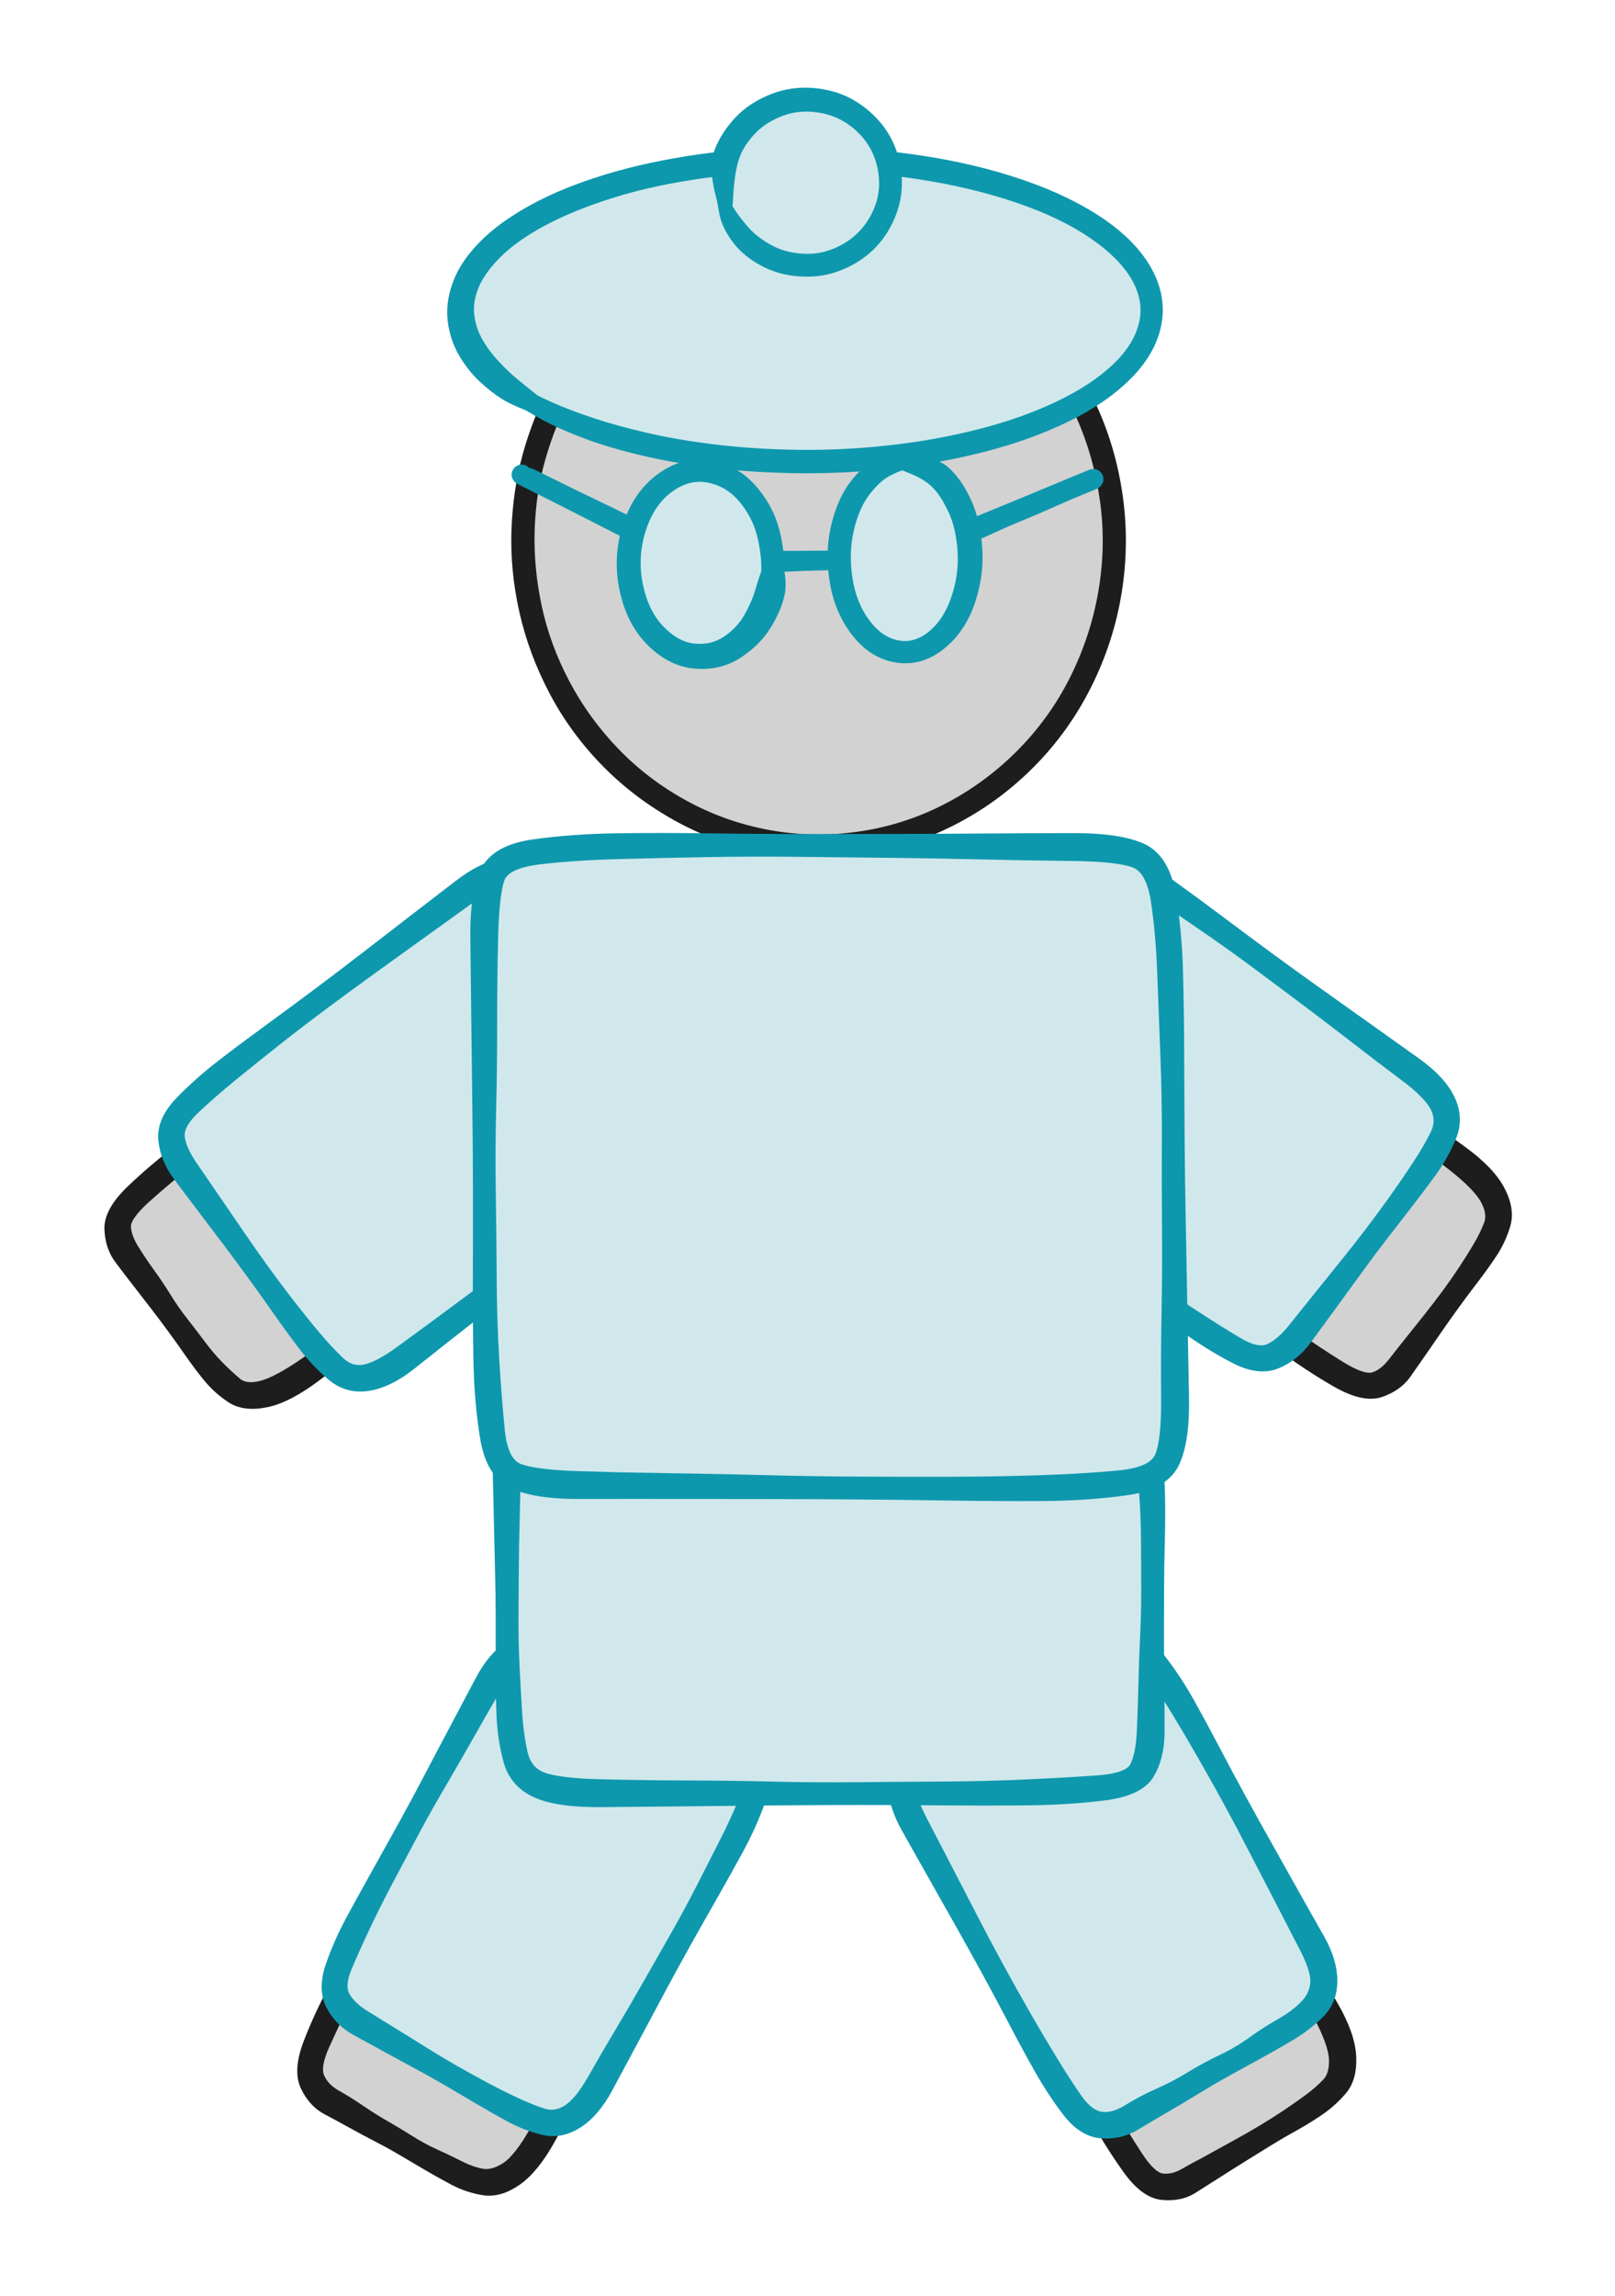 <svg xmlns="http://www.w3.org/2000/svg" viewBox="0 0 296.16 420.81" width="296.16" height="420.81" style="background-color: transparent;">
    <defs>
        <style>@import url('https://fonts.googleapis.com/css2?family=Caveat+Brush&amp;family=Source+Code+Pro&amp;family=Source+Sans+Pro&amp;family=Crimson+Pro&amp;display=block');</style>
    </defs>
    <g>
        <g id="0c5413ef-6bc0-45e6-0e8d-0e3b0b2e638f_svg" class="tl-centered-g" transform="translate(94.21, 43.20) rotate(0.00, 56.00, 56.00)">
            <path d="M6.57,31.67 Q9.88,25.52 11.39,23.31 T15.13,18.52 20.40,13.23 27.45,7.99 36.40,3.48 47.16,0.52 59.38,-0.05 72.38,2.51 85.15,8.73 96.48,18.76 105.03,32.22 109.60,48.21 109.34,65.33 103.93,81.86 93.72,96.00 79.70,106.18 63.37,111.33 46.48,111.00 30.80,105.47 17.78,95.64 8.40,82.80 3.08,68.43 1.71,53.94 3.74,40.46 8.35,28.80 14.64,19.35 21.71,12.17 28.82,7.08 35.37,3.73 40.95,1.69 45.29,0.58 " stroke="none" fill="#d2d2d2" pointer-events="none"/>
            <path d="M6.56,31.67 Q9.11,25.11 10.53,22.77 T14.16,17.76 19.48,12.31 26.68,6.96 35.84,2.38 46.84,-0.64 59.32,-1.24 72.61,1.36 85.67,7.69 97.25,17.90 106.00,31.61 110.70,47.91 110.48,65.36 105.01,82.23 94.63,96.68 80.35,107.11 63.69,112.41 46.44,112.13 30.41,106.53 17.08,96.53 7.48,83.46 2.02,68.81 0.58,54.03 2.62,40.28 7.30,28.37 13.70,18.71 20.95,11.41 28.28,6.32 35.05,3.10 40.80,1.29 45.24,0.43 47.12,0.19 47.12,0.20 45.33,0.72 41.10,2.10 35.70,4.35 29.37,7.84 22.48,12.93 15.57,19.98 9.41,29.23 4.86,40.64 2.84,53.84 4.15,68.05 9.32,82.14 18.47,94.74 31.19,104.41 46.52,109.87 63.05,110.24 79.05,105.26 92.81,95.32 102.86,81.49 108.20,65.30 108.50,48.51 104.06,32.83 95.71,19.62 84.64,9.78 72.15,3.66 59.43,1.14 47.48,1.69 36.96,4.59 28.22,9.01 21.33,14.14 16.11,19.28 12.26,23.84 8.61,28.80 Z" fill="#1d1d1d" stroke="#1d1d1d" stroke-width="2" pointer-events="none" stroke-linecap="round" stroke-linejoin="round"/>
        </g>
        <g id="6934a839-f4cf-4e89-010c-b1cf49ff28f3_svg" class="tl-centered-g" transform="translate(184.08, 303.20) rotate(-208.98, 24.00, 48.00)">
            <path d="M32.46,0.96 Q36.44,0.85 38.94,0.78 T43.56,2.19 46.19,8.65 46.78,19.54 46.85,31.55 46.78,43.85 46.68,56.23 46.57,68.62 46.47,81.02 44.91,90.29 41.06,94.12 36.15,95.05 30.98,95.24 25.74,95.24 20.48,95.20 15.21,95.14 9.95,95.08 5.15,93.55 2.45,87.13 1.79,76.41 1.64,64.60 1.63,52.50 1.65,40.33 1.68,28.15 1.71,15.96 3.22,6.82 7.09,2.94 12.06,1.85 17.30,1.46 22.62,1.25 27.96,1.09 34.22,0.91 " fill="#d2d2d2" pointer-events="none"/>
            <path d="M32.42,-0.32 Q36.40,-0.61 38.99,-0.74 T44.23,0.92 47.51,8.11 48.15,19.46 48.03,31.55 47.87,43.86 47.87,56.24 47.95,68.63 48.01,81.07 46.32,90.82 41.87,95.31 36.42,96.39 31.03,96.43 25.74,96.34 20.47,96.38 15.20,96.51 9.85,96.61 4.47,94.83 1.13,87.69 0.42,76.50 0.46,64.61 0.54,52.50 0.47,40.33 0.31,28.14 0.16,15.92 1.80,6.30 6.25,1.77 11.75,0.52 17.21,0.28 22.58,0.16 27.92,-0.10 34.18,-0.46 38.00,-0.62 38.44,-0.48 38.82,-0.21 39.10,0.17 39.23,0.62 39.22,1.09 39.06,1.52 38.77,1.89 38.37,2.14 37.92,2.25 37.45,2.22 37.02,2.03 36.68,1.72 36.45,1.31 36.36,0.85 36.42,0.39 36.63,-0.03 36.96,-0.36 37.38,-0.57 37.84,-0.63 38.30,-0.54 38.71,-0.31 39.02,0.04 39.20,0.47 39.24,0.93 39.13,1.39 38.88,1.78 38.51,2.07 38.07,2.23 37.84,2.28 34.25,2.28 27.99,2.27 22.66,2.34 17.39,2.64 12.36,3.17 7.93,4.12 4.65,7.34 3.26,16.00 3.05,28.15 2.84,40.33 2.72,52.50 2.83,64.58 3.15,76.32 3.77,86.58 5.83,92.28 10.04,93.55 15.23,93.77 20.49,94.01 25.74,94.15 30.93,94.06 35.89,93.71 40.24,92.93 43.50,89.75 44.92,80.97 45.20,68.61 45.50,56.22 45.69,43.85 45.66,31.56 45.41,19.62 44.87,9.20 42.90,3.45 38.88,2.31 34.49,2.28 32.34,2.22 32.04,2.16 31.77,2.02 31.53,1.83 31.35,1.58 31.23,1.30 31.19,0.99 31.22,0.69 31.32,0.40 31.49,0.14 31.71,-0.06 31.98,-0.21 32.27,-0.30 Z" fill="#1d1d1d" stroke="#1d1d1d" stroke-width="2" pointer-events="none"/>
        </g>
        <g id="fb9d1201-c68c-42b9-2a8c-2b955d786dd2_svg" class="tl-centered-g" transform="translate(72.08, 303.20) rotate(208.98, 24.00, 48.00)">
            <path d="M15.94,94.74 Q11.84,94.70 9.26,94.67 T4.54,93.14 1.89,86.68 1.29,75.85 1.22,63.91 1.29,51.69 1.38,39.40 1.49,27.09 1.60,14.77 3.16,5.55 7.02,1.75 11.96,0.87 17.17,0.72 22.45,0.77 27.75,0.86 33.06,0.97 38.36,1.08 43.18,2.64 45.93,9.10 46.70,19.88 46.97,31.77 47.11,43.94 47.21,56.19 47.30,68.45 47.40,80.71 45.96,89.90 42.06,93.71 36.96,94.64 31.56,94.83 26.07,94.83 20.57,94.79 14.13,94.72 " fill="#d2d2d2" pointer-events="none"/>
            <path d="M15.92,96.02 Q11.82,96.16 9.16,96.20 T3.86,94.41 0.57,87.22 -0.08,75.94 0.04,63.92 0.19,51.69 0.20,39.39 0.12,27.08 0.05,14.72 1.75,5.02 6.22,0.56 11.71,-0.47 17.13,-0.46 22.46,-0.32 27.77,-0.32 33.08,-0.40 38.47,-0.45 43.86,1.36 47.25,8.53 48.07,19.78 48.15,31.74 48.20,43.93 48.39,56.18 48.67,68.44 48.94,80.74 47.36,90.43 42.85,94.91 37.21,95.98 31.60,96.01 26.08,95.93 20.56,95.97 14.11,96.09 10.18,96.11 9.74,95.95 9.37,95.67 9.11,95.28 8.99,94.82 9.02,94.36 9.20,93.92 9.51,93.57 9.91,93.34 10.37,93.24 10.83,93.30 11.26,93.50 11.59,93.82 11.81,94.24 11.88,94.70 11.80,95.16 11.57,95.57 11.23,95.89 10.80,96.08 10.34,96.13 9.88,96.02 9.48,95.77 9.19,95.41 9.02,94.98 9.00,94.51 9.13,94.06 9.39,93.68 9.77,93.40 10.21,93.25 10.45,93.22 14.14,93.35 20.58,93.60 26.07,93.74 31.51,93.64 36.70,93.30 41.26,92.52 44.56,89.37 45.85,80.69 45.93,68.46 46.02,56.20 46.01,43.95 45.78,31.80 45.34,19.99 44.62,9.66 42.50,3.92 38.25,2.61 33.03,2.34 27.73,2.05 22.44,1.86 17.21,1.91 12.21,2.21 7.82,2.95 4.56,6.09 3.15,14.82 2.86,27.10 2.57,39.41 2.38,51.70 2.41,63.91 2.66,75.77 3.21,86.13 5.22,91.88 9.36,93.14 13.90,93.35 16.11,93.49 16.40,93.56 16.67,93.71 16.90,93.91 17.07,94.17 17.17,94.45 17.21,94.76 17.17,95.06 17.06,95.35 16.88,95.60 16.65,95.80 16.38,95.94 16.08,96.01 Z" fill="#1d1d1d" stroke="#1d1d1d" stroke-width="2" pointer-events="none"/></g><g id="90d5f4df-1dc3-4749-2cac-c0d3fb996ca7_svg" class="tl-centered-g" transform="translate(48.08, 159.20) rotate(233.53, 24.00, 52.00)">
            <path d="M46.71,72.17 Q46.73,82.08 46.75,88.29 T45.28,97.59 41.40,101.49 36.39,102.58 31.09,102.94 25.72,103.13 20.33,103.26 14.93,103.39 9.53,103.51 4.66,102.10 1.92,95.22 1.22,83.42 1.05,70.36 1.00,56.98 0.99,43.52 0.99,30.04 0.99,16.56 2.48,6.60 6.35,2.60 11.33,1.63 16.60,1.44 21.94,1.44 27.30,1.49 32.66,1.55 38.02,1.62 42.88,3.16 45.62,9.99 46.34,21.64 46.55,34.52 46.63,47.71 46.68,60.98 46.72,76.55 " fill="#d2d2d2" pointer-events="none"/>
            <path d="M47.99,72.17 Q48.20,82.07 48.30,88.33 T46.70,98.10 42.24,102.67 36.69,103.91 31.18,104.13 25.76,104.22 20.36,104.45 14.96,104.76 9.48,105.04 3.99,103.36 0.60,95.77 -0.14,83.51 -0.14,70.38 -0.09,56.99 -0.19,43.52 -0.38,30.04 -0.56,16.52 1.07,6.09 5.53,1.42 11.06,0.30 16.55,0.25 21.94,0.34 27.31,0.30 32.67,0.18 38.12,0.09 43.56,1.88 46.94,9.44 47.71,21.55 47.74,34.50 47.72,47.70 47.86,60.98 48.09,76.54 48.17,85.70 48.02,86.14 47.74,86.52 47.35,86.78 46.90,86.90 46.43,86.88 46.00,86.71 45.64,86.41 45.40,86.01 45.30,85.55 45.35,85.09 45.54,84.66 45.86,84.32 46.28,84.10 46.74,84.02 47.20,84.10 47.61,84.32 47.93,84.65 48.13,85.08 48.18,85.54 48.08,86.00 47.84,86.40 47.49,86.71 47.05,86.88 46.59,86.91 46.14,86.78 45.75,86.52 45.47,86.15 45.32,85.71 45.28,85.47 45.35,76.55 45.49,60.98 45.54,47.72 45.37,34.54 44.98,21.73 44.30,10.54 42.20,4.43 37.92,3.16 32.64,2.93 27.28,2.68 21.94,2.53 16.64,2.62 11.60,2.96 7.17,3.78 3.89,7.12 2.54,16.59 2.36,30.04 2.18,43.52 2.10,56.98 2.23,70.34 2.59,83.33 3.24,94.68 5.32,100.83 9.59,101.98 14.90,102.02 20.30,102.08 25.68,102.03 31.01,101.76 36.09,101.25 40.56,100.32 43.86,97.07 45.20,88.26 45.35,77.13 45.45,72.02 45.52,71.72 45.66,71.45 45.86,71.22 46.11,71.05 46.40,70.94 46.70,70.90 47.01,70.94 47.29,71.05 47.55,71.22 47.75,71.45 47.89,71.72 47.97,72.01 Z" fill="#1d1d1d" stroke="#1d1d1d" stroke-width="2" pointer-events="none"/>
        </g>
        <g id="235c6614-20cd-4404-07e7-f5aac2712489_svg" class="tl-centered-g" transform="translate(200.08, 156.20) rotate(-233.53, 24.00, 52.00)">
            <path d="M1.52,31.23 Q1.59,21.25 1.64,14.98 T3.19,5.63 7.08,1.76 12.08,0.78 17.37,0.54 22.72,0.50 28.10,0.49 33.48,0.51 38.86,0.52 43.72,2.02 46.41,8.88 47.02,20.61 47.10,33.57 47.04,46.85 46.94,60.22 46.84,73.60 46.74,86.99 45.18,96.88 41.29,100.89 36.29,101.91 31.01,102.17 25.66,102.24 20.28,102.25 14.91,102.26 9.53,102.25 4.67,100.76 1.97,93.90 1.36,82.16 1.29,69.19 1.34,55.89 1.43,42.51 1.55,26.82 " fill="#d2d2d2" pointer-events="none"/>
            <path d="M0.24,31.22 Q0.13,21.23 0.09,14.93 T1.78,5.09 6.27,0.57 11.81,-0.55 17.31,-0.64 22.71,-0.60 28.10,-0.69 33.48,-0.86 38.94,-1.01 44.40,0.76 47.74,8.35 48.39,20.53 48.28,33.56 48.13,46.86 48.13,60.23 48.21,73.61 48.29,87.03 46.60,97.40 42.12,102.07 36.57,103.25 31.07,103.36 25.67,103.33 20.29,103.44 14.91,103.63 9.45,103.79 3.99,102.03 0.65,94.44 -0.00,82.24 0.10,69.19 0.25,55.88 0.25,42.50 0.18,26.81 0.20,17.58 0.35,17.14 0.63,16.77 1.02,16.51 1.48,16.39 1.94,16.42 2.37,16.60 2.73,16.90 2.97,17.30 3.06,17.76 3.01,18.23 2.81,18.65 2.49,18.98 2.07,19.20 1.61,19.27 1.15,19.19 0.74,18.97 0.42,18.63 0.23,18.20 0.18,17.74 0.28,17.28 0.53,16.88 0.89,16.58 1.32,16.41 1.79,16.39 2.24,16.52 2.62,16.79 2.90,17.16 3.05,17.61 3.08,17.84 2.92,26.83 2.62,42.52 2.44,55.89 2.47,69.18 2.73,82.09 3.30,93.37 5.34,99.50 9.61,100.72 14.91,100.88 20.28,101.07 25.64,101.14 30.95,100.99 36.01,100.58 40.46,99.72 43.76,96.36 45.19,86.94 45.47,73.59 45.76,60.21 45.94,46.85 45.91,33.58 45.65,20.69 45.09,9.42 43.05,3.29 38.77,2.05 33.47,1.88 28.10,1.68 22.73,1.59 17.42,1.73 12.35,2.12 7.90,2.94 4.60,6.16 3.19,15.03 2.93,26.25 2.78,31.39 2.70,31.69 2.56,31.96 2.35,32.19 2.10,32.36 1.81,32.47 1.51,32.50 1.20,32.46 0.92,32.35 0.67,32.18 0.47,31.94 0.33,31.67 0.26,31.38 Z" fill="#1d1d1d" stroke="#1d1d1d" stroke-width="2" pointer-events="none"/>
        </g>
        <g id="fb28dcf5-33f0-4052-1cc5-1bbda971a24e_svg" class="tl-centered-g" transform="translate(94.76, 159.20) rotate(179.33, 55.45, 83.17)">
            <path d="M0.97,74.16 Q1.03,61.16 1.07,53.01 T1.15,36.27 1.24,19.01 2.78,6.61 9.98,1.97 22.44,0.81 36.24,0.53 50.38,0.48 64.62,0.49 78.87,0.51 93.13,0.54 103.57,2.05 107.77,10.39 108.93,25.44 109.31,42.20 109.50,59.41 109.63,76.72 109.76,94.06 109.88,111.41 110.00,128.76 110.12,146.11 108.70,158.49 101.44,163.17 88.77,164.44 74.71,164.83 60.31,165.01 45.82,165.12 31.30,165.22 16.78,165.32 6.17,163.89 2.01,155.54 1.01,140.41 0.82,123.55 0.84,106.26 0.90,88.85 0.98,71.41 1.08,50.98 " fill="#d2d2d2" pointer-events="none"/>
            <path d="M-0.10,74.16 Q-0.18,61.16 -0.22,53.00 T-0.28,36.27 -0.34,18.98 1.50,6.04 9.40,0.70 22.30,-0.55 36.21,-0.65 50.38,-0.61 64.62,-0.69 78.87,-0.86 93.16,-1.01 104.17,0.78 109.08,9.84 110.35,25.32 110.60,42.17 110.64,59.39 110.71,76.71 110.90,94.05 111.17,111.40 111.43,128.75 111.69,146.12 109.99,159.06 102.03,164.44 88.92,165.80 74.75,166.02 60.32,166.10 45.83,166.31 31.31,166.59 16.76,166.87 5.58,165.14 0.69,156.06 -0.41,140.51 -0.47,123.57 -0.31,106.26 -0.17,88.84 -0.16,71.40 -0.21,50.97 -0.19,39.04 -0.05,38.63 0.22,38.29 0.58,38.05 1.00,37.93 1.43,37.96 1.84,38.12 2.17,38.40 2.39,38.78 2.48,39.20 2.43,39.63 2.25,40.03 1.95,40.34 1.56,40.54 1.13,40.61 0.70,40.54 0.32,40.33 0.02,40.02 -0.16,39.62 -0.20,39.19 -0.11,38.76 0.12,38.39 0.45,38.11 0.86,37.95 1.29,37.93 1.71,38.05 2.07,38.30 2.33,38.64 2.47,39.06 2.50,39.27 2.37,50.98 2.13,71.41 1.98,88.85 1.98,106.26 2.11,123.54 2.44,140.31 3.33,155.02 6.77,162.64 16.80,163.77 31.29,163.85 45.81,163.94 60.30,163.91 74.68,163.65 88.62,163.08 100.85,161.90 107.42,157.92 108.54,146.10 108.56,128.77 108.59,111.42 108.61,94.07 108.56,76.73 108.35,59.42 108.02,42.23 107.50,25.56 106.45,10.93 102.97,3.31 93.10,2.09 78.87,1.89 64.62,1.68 50.39,1.58 36.26,1.72 22.58,2.17 10.56,3.25 4.06,7.19 2.81,19.04 2.59,36.28 2.36,53.01 2.14,67.67 2.02,74.30 1.96,74.55 1.84,74.77 1.67,74.96 1.46,75.11 1.22,75.20 0.96,75.23 0.71,75.20 0.47,75.10 0.26,74.96 0.09,74.76 -0.03,74.54 -0.09,74.29 Z" fill="#1d1d1d" stroke="#1d1d1d" stroke-width="2" pointer-events="none"/>
        </g>
    </g>
    <g>
        <g id="ab4dbb9f-4087-4408-3457-07421893d44c_svg" class="tl-centered-g" transform="translate(72.08, 305.60) rotate(208.98, 28.00, 40.00)">
            <path d="M18.50,78.96 Q13.64,78.90 10.58,78.86 T5.26,77.33 2.43,71.71 1.74,62.82 1.60,53.09 1.59,43.15 1.62,33.15 1.66,23.14 1.70,13.13 3.22,5.36 7.51,1.93 13.42,1.16 19.75,1.07 26.18,1.14 32.64,1.27 39.11,1.40 45.58,1.53 51.13,3.11 54.04,8.71 54.79,17.55 55.00,27.23 55.06,37.11 55.09,47.05 55.11,57.01 55.13,66.96 53.65,74.70 49.35,78.14 43.39,78.95 37.01,79.10 30.51,79.08 23.99,79.02 16.35,78.93 " fill="#d0e8ec" pointer-events="none"/>
            <path d="M18.48,80.24 Q13.62,80.36 10.49,80.40 T4.60,78.62 1.13,72.30 0.38,62.94 0.41,53.11 0.50,43.15 0.44,33.15 0.29,23.14 0.16,13.08 1.86,4.78 6.80,0.69 13.23,-0.19 19.73,-0.12 26.19,0.05 32.66,0.08 39.14,0.03 45.68,-0.00 51.78,1.81 55.34,8.11 56.16,17.43 56.18,27.20 56.16,37.11 56.28,47.05 56.48,57.00 56.67,67.01 55.01,75.28 50.07,79.38 43.59,80.30 37.04,80.29 30.51,80.17 23.98,80.20 16.34,80.30 11.72,80.30 11.28,80.15 10.91,79.86 10.65,79.47 10.53,79.02 10.56,78.55 10.74,78.12 11.05,77.77 11.45,77.53 11.91,77.43 12.37,77.49 12.80,77.69 13.13,78.02 13.35,78.43 13.42,78.90 13.33,79.36 13.11,79.77 12.77,80.08 12.34,80.27 11.88,80.32 11.42,80.21 11.02,79.97 10.72,79.61 10.56,79.17 10.54,78.70 10.67,78.26 10.93,77.87 11.31,77.59 11.75,77.45 11.99,77.41 16.37,77.56 24.01,77.83 30.52,77.99 36.98,77.92 43.19,77.60 48.63,76.89 52.29,74.13 53.58,66.92 53.74,57.01 53.91,47.06 53.97,37.12 53.81,27.26 53.43,17.68 52.74,9.31 50.47,4.41 45.48,3.07 39.08,2.77 32.62,2.45 26.17,2.24 19.77,2.25 13.61,2.51 8.22,3.18 4.58,5.94 3.25,13.18 3.03,23.15 2.81,33.16 2.69,43.15 2.78,53.07 3.11,62.70 3.74,71.12 5.92,76.03 10.67,77.33 16.08,77.56 18.67,77.70 18.96,77.78 19.23,77.92 19.46,78.13 19.63,78.38 19.74,78.67 19.77,78.97 19.73,79.28 19.62,79.56 19.44,79.81 19.21,80.01 18.94,80.15 18.64,80.22 Z" fill="#0e98ad" stroke="#0e98ad" stroke-width="2" pointer-events="none"/>
        </g>
        <g id="c27ac8db-8b03-49ea-17bb-16103d9bad8b_svg" class="tl-centered-g" transform="translate(48.08, 161.60) rotate(233.53, 32.00, 44.00)">
            <path d="M0.79,27.15 Q0.67,18.88 0.59,13.69 T1.99,5.69 6.72,2.20 13.69,1.38 21.24,1.25 28.93,1.29 36.66,1.37 44.41,1.47 52.15,1.57 58.50,3.12 61.62,9.08 62.44,18.76 62.68,29.39 62.77,40.26 62.82,51.19 62.86,62.13 62.90,73.08 61.43,81.44 56.73,85.08 49.86,86.05 42.43,86.33 34.86,86.44 27.26,86.50 19.65,86.55 12.03,86.60 5.77,85.14 2.62,79.14 1.69,69.34 1.33,58.58 1.12,47.56 0.94,36.49 0.74,23.50 " fill="#d0e8ec" pointer-events="none"/>
            <path d="M-0.48,27.17 Q-0.79,18.90 -0.95,13.67 T0.65,5.12 6.04,0.94 13.52,0.02 21.22,0.06 28.94,0.19 36.68,0.19 44.42,0.10 52.23,0.03 59.14,1.82 62.91,8.49 63.81,18.64 63.87,29.36 63.86,40.25 64.00,51.18 64.23,62.13 64.44,73.12 62.79,82.01 57.44,86.32 50.06,87.40 42.48,87.51 34.88,87.53 27.27,87.68 19.66,87.92 11.98,88.14 5.14,86.44 1.33,79.75 0.33,69.48 0.15,58.62 0.02,47.59 -0.25,36.51 -0.63,23.52 -0.80,15.84 -0.66,15.39 -0.38,15.01 0.00,14.75 0.45,14.61 0.92,14.63 1.36,14.80 1.72,15.10 1.96,15.49 2.07,15.95 2.03,16.41 1.84,16.84 1.52,17.19 1.11,17.41 0.65,17.49 0.19,17.42 -0.23,17.21 -0.56,16.88 -0.76,16.46 -0.82,15.99 -0.72,15.53 -0.49,15.13 -0.13,14.82 0.30,14.64 0.76,14.61 1.22,14.73 1.61,14.99 1.90,15.35 2.05,15.79 2.09,16.03 2.11,23.48 2.12,36.47 2.21,47.54 2.52,58.54 3.05,69.21 3.91,78.53 6.39,83.83 12.09,85.06 19.64,85.18 27.25,85.31 34.85,85.34 42.38,85.14 49.66,84.70 56.02,83.84 60.07,80.88 61.35,73.05 61.49,62.14 61.63,51.19 61.68,40.27 61.50,29.42 61.08,18.89 60.33,9.68 57.86,4.42 52.07,3.11 44.39,2.84 36.65,2.56 28.93,2.38 21.26,2.43 13.86,2.74 7.39,3.45 3.33,6.26 2.14,13.72 2.10,22.99 2.06,27.28 1.99,27.58 1.85,27.85 1.65,28.08 1.40,28.26 1.12,28.37 0.81,28.42 0.51,28.38 0.22,28.28 -0.03,28.11 -0.24,27.88 -0.39,27.61 -0.46,27.32 Z" fill="#0e98ad" stroke="#0e98ad" stroke-width="2" pointer-events="none"/>
        </g>
        <g id="605df8e3-667f-4ed1-1771-48c4a4646333_svg" class="tl-centered-g" transform="translate(176.08, 305.60) rotate(151.99, 28.00, 40.00)">
            <path d="M0.77,25.44 Q0.73,18.10 0.70,13.49 T2.15,6.22 6.45,2.83 12.42,1.86 18.81,1.52 25.31,1.33 31.84,1.18 38.38,1.04 44.91,0.91 50.51,2.31 53.45,7.93 54.25,16.89 54.51,26.71 54.63,36.74 54.71,46.83 54.79,56.93 54.86,67.04 53.42,74.88 49.12,78.32 43.14,79.11 36.74,79.22 30.23,79.16 23.69,79.05 17.14,78.93 10.59,78.81 4.99,77.25 2.05,71.69 1.26,62.93 1.01,53.35 0.90,43.57 0.83,33.74 0.75,22.20 " fill="#d0e8ec" pointer-events="none"/>
            <path d="M-0.50,25.45 Q-0.74,18.11 -0.84,13.45 T0.78,5.65 5.71,1.59 12.19,0.52 18.74,0.33 25.28,0.24 31.81,-0.01 38.35,-0.33 44.96,-0.63 51.14,1.01 54.74,7.32 55.62,16.76 55.70,26.67 55.72,36.73 55.90,46.82 56.16,56.92 56.41,67.08 54.77,75.45 49.83,79.56 43.33,80.46 36.76,80.40 30.22,80.25 23.67,80.24 17.12,80.31 10.50,80.35 4.34,78.56 0.76,72.30 -0.10,63.06 -0.17,53.39 -0.19,43.58 -0.36,33.74 -0.62,22.21 -0.71,15.36 -0.57,14.92 -0.29,14.54 0.10,14.28 0.55,14.15 1.02,14.17 1.45,14.34 1.81,14.64 2.05,15.04 2.16,15.50 2.11,15.96 1.91,16.39 1.59,16.73 1.18,16.95 0.72,17.03 0.26,16.96 -0.15,16.74 -0.48,16.40 -0.68,15.98 -0.73,15.52 -0.63,15.06 -0.39,14.66 -0.04,14.35 0.39,14.18 0.86,14.15 1.31,14.27 1.70,14.53 1.99,14.90 2.14,15.34 2.18,15.58 2.13,22.19 2.01,33.73 1.99,43.56 2.20,53.32 2.62,62.80 3.35,71.08 5.65,75.94 10.69,77.28 17.17,77.56 23.71,77.87 30.24,78.06 36.72,78.03 42.95,77.75 48.41,77.08 52.06,74.30 53.32,67.01 53.42,56.94 53.53,46.84 53.54,36.75 53.33,26.74 52.89,17.02 52.15,8.53 49.88,3.61 44.87,2.44 38.40,2.41 31.87,2.37 25.34,2.42 18.88,2.70 12.65,3.21 7.19,4.06 3.53,6.79 2.24,13.54 2.12,21.76 2.03,25.59 1.96,25.88 1.82,26.16 1.62,26.39 1.37,26.56 1.09,26.67 0.78,26.71 0.48,26.68 0.19,26.57 -0.06,26.40 -0.27,26.17 -0.41,25.90 -0.49,25.60 Z" fill="#0e98ad" stroke="#0e98ad" stroke-width="2" pointer-events="none"/>
        </g>
        <g id="eb132241-09c0-4cbf-1142-c4690380bfb8_svg" class="tl-centered-g" transform="translate(184.08, 158.60) rotate(-233.53, 32.00, 44.00)">
            <path d="M20.74,86.60 Q15.06,86.49 11.49,86.43 T5.53,84.85 2.51,78.81 1.73,68.97 1.52,58.16 1.45,47.11 1.43,35.99 1.41,24.86 1.39,13.72 2.87,5.24 7.58,1.64 14.48,0.83 21.92,0.72 29.51,0.80 37.14,0.92 44.77,1.06 52.41,1.19 58.69,2.77 61.79,8.81 62.58,18.66 62.79,29.48 62.84,40.54 62.86,51.67 62.87,62.81 62.88,73.96 61.39,82.44 56.68,86.04 49.80,86.85 42.36,86.94 34.78,86.86 27.16,86.72 18.23,86.56 " fill="#d0e8ec" pointer-events="none"/>
            <path d="M20.72,87.88 Q15.03,87.96 11.40,87.96 T4.88,86.14 1.21,79.39 0.36,69.09 0.33,58.19 0.36,47.12 0.24,36.00 0.04,24.86 -0.16,13.68 1.53,4.67 6.91,0.39 14.30,-0.53 21.90,-0.46 29.52,-0.29 37.16,-0.26 44.80,-0.32 52.50,-0.35 59.34,1.47 63.08,8.23 63.94,18.54 63.97,29.45 63.94,40.53 64.05,51.67 64.24,62.81 64.42,74.00 62.73,83.02 57.36,87.29 49.97,88.20 42.37,88.13 34.77,87.95 27.14,87.91 18.21,87.93 12.85,87.88 12.41,87.72 12.04,87.43 11.79,87.04 11.67,86.59 11.71,86.12 11.89,85.69 12.20,85.34 12.60,85.10 13.06,85.01 13.53,85.07 13.95,85.28 14.28,85.60 14.49,86.02 14.56,86.48 14.47,86.94 14.25,87.35 13.90,87.67 13.47,87.86 13.01,87.90 12.55,87.79 12.16,87.54 11.86,87.18 11.70,86.74 11.68,86.27 11.81,85.82 12.08,85.44 12.46,85.17 12.91,85.03 13.14,84.99 18.26,85.18 27.18,85.54 34.79,85.76 42.34,85.76 49.62,85.49 56.00,84.79 60.05,81.87 61.33,73.92 61.50,62.81 61.68,51.67 61.75,40.55 61.60,29.50 61.22,18.78 60.49,9.40 58.05,4.07 52.32,2.73 44.75,2.43 37.12,2.11 29.50,1.89 21.94,1.91 14.65,2.18 8.26,2.89 4.21,5.82 2.94,13.76 2.78,24.86 2.61,35.99 2.55,47.10 2.70,58.14 3.09,68.85 3.81,78.22 6.18,83.55 11.58,84.89 17.93,85.18 20.92,85.35 21.21,85.43 21.48,85.57 21.71,85.78 21.88,86.04 21.98,86.33 22.01,86.63 21.97,86.93 21.85,87.22 21.67,87.46 21.44,87.66 21.17,87.80 20.87,87.87 Z" fill="#0e98ad" stroke="#0e98ad" stroke-width="2" pointer-events="none"/>
        </g>
        <g id="6502efd7-93b7-4c03-3e0d-78ace3f77ea6_svg" class="tl-centered-g" transform="translate(92.08, 257.60) rotate(0.00, 60.00, 36.00)">
            <path d="M84.03,1.25 Q95.83,1.38 103.24,1.46 T114.02,3.05 118.22,8.23 119.19,16.11 119.35,24.67 119.29,33.42 119.18,42.21 119.06,51.01 118.94,59.81 117.37,66.82 109.63,70.09 95.96,70.90 80.78,71.09 65.22,71.11 49.56,71.10 33.87,71.07 18.17,71.04 6.83,69.53 2.44,64.33 1.31,56.33 1.00,47.63 0.91,38.75 0.87,29.81 0.85,20.87 0.82,11.93 2.30,4.82 10.07,1.58 23.85,0.89 39.17,0.84 54.88,0.95 70.69,1.11 89.24,1.31 " fill="#d0e8ec" pointer-events="none"/>
            <path d="M84.04,-0.03 Q95.85,-0.08 103.28,-0.09 T114.59,1.71 119.46,7.55 120.55,15.93 120.53,24.65 120.39,33.42 120.37,42.22 120.43,51.02 120.48,59.88 118.63,67.47 110.16,71.40 96.05,72.27 80.80,72.27 65.22,72.20 49.55,72.28 33.86,72.44 18.14,72.59 6.29,70.89 1.22,65.03 -0.04,56.54 -0.18,47.67 -0.18,38.76 -0.31,29.82 -0.52,20.88 -0.72,11.88 1.04,4.19 9.55,0.27 23.78,-0.48 39.17,-0.35 54.89,-0.14 70.71,-0.07 89.26,-0.06 100.12,0.00 100.56,0.16 100.93,0.44 101.19,0.83 101.31,1.28 101.28,1.75 101.10,2.18 100.80,2.54 100.39,2.77 99.93,2.87 99.47,2.81 99.05,2.61 98.71,2.29 98.50,1.87 98.43,1.41 98.51,0.95 98.73,0.54 99.07,0.22 99.50,0.03 99.97,-0.02 100.42,0.09 100.82,0.33 101.12,0.69 101.29,1.13 101.31,1.60 101.18,2.05 100.91,2.43 100.53,2.71 100.09,2.85 99.86,2.89 89.23,2.68 70.68,2.30 54.88,2.05 39.18,2.02 23.93,2.26 10.59,2.90 3.56,5.46 2.37,11.98 2.22,20.87 2.06,29.81 2.00,38.73 2.19,47.59 2.66,56.13 3.67,63.63 7.38,68.18 18.20,69.49 33.87,69.70 49.56,69.91 65.22,70.02 80.77,69.90 95.87,69.53 109.10,68.78 116.10,66.18 117.39,59.74 117.69,50.99 118.00,42.19 118.20,33.41 118.16,24.70 117.84,16.29 116.98,8.91 113.46,4.39 103.19,3.01 89.91,2.69 83.86,2.51 83.56,2.43 83.30,2.29 83.07,2.08 82.90,1.83 82.79,1.54 82.76,1.24 82.80,0.94 82.91,0.65 83.09,0.40 83.32,0.20 83.59,0.06 83.89,-0.01 Z" fill="#0e98ad" stroke="#0e98ad" stroke-width="2" pointer-events="none"/>
        </g>
        <g id="67ad6d7f-e638-43d2-221f-1f35f6edb0f8_svg" class="tl-centered-g" transform="translate(88.08, 153.60) rotate(0.00, 64.00, 60.00)">
            <path d="M38.65,118.80 Q26.01,118.66 18.08,118.57 T6.64,116.97 2.23,109.25 1.10,95.63 0.82,80.51 0.74,65.01 0.72,49.41 0.72,33.78 0.72,18.15 2.21,6.85 10.36,2.51 25.00,1.49 41.30,1.31 58.02,1.34 74.85,1.43 91.70,1.53 108.57,1.63 120.64,3.19 125.25,10.93 126.50,24.61 126.89,39.81 127.07,55.39 127.19,71.07 127.30,86.78 127.41,102.49 125.98,113.84 117.81,118.16 103.08,119.12 86.69,119.23 69.86,119.11 52.93,118.95 33.07,118.73 " fill="#d0e8ec" pointer-events="none"/>
            <path d="M38.64,120.08 Q26.00,120.12 18.04,120.12 T6.04,118.24 0.94,109.81 -0.26,95.76 -0.37,80.54 -0.35,65.01 -0.46,49.41 -0.65,33.78 -0.83,18.12 0.95,6.25 9.83,1.22 24.90,0.12 41.29,0.12 58.02,0.25 74.85,0.24 91.71,0.16 108.60,0.08 121.22,1.91 126.52,10.36 127.86,24.48 128.08,39.78 128.16,55.38 128.38,71.06 128.67,86.77 128.96,102.51 127.23,114.44 118.32,119.46 103.18,120.49 86.69,120.41 69.86,120.21 52.92,120.13 33.06,120.11 21.44,120.03 20.99,119.88 20.63,119.59 20.37,119.20 20.25,118.75 20.28,118.28 20.46,117.85 20.76,117.50 21.17,117.26 21.62,117.17 22.09,117.22 22.51,117.42 22.85,117.75 23.06,118.16 23.13,118.63 23.05,119.09 22.83,119.50 22.48,119.82 22.06,120.01 21.59,120.05 21.14,119.95 20.74,119.70 20.44,119.34 20.27,118.91 20.25,118.44 20.38,117.99 20.65,117.61 21.02,117.33 21.47,117.18 21.70,117.15 33.09,117.36 52.94,117.76 69.87,118.02 86.68,118.04 102.98,117.75 117.29,116.86 124.73,113.25 125.85,102.48 125.93,86.79 126.01,71.08 125.98,55.40 125.71,39.84 125.13,24.75 123.97,11.50 120.05,4.47 108.53,3.19 91.70,2.90 74.84,2.61 58.02,2.43 41.31,2.49 25.11,2.85 10.89,3.81 3.46,7.44 2.27,18.17 2.09,33.78 1.91,49.41 1.84,65.00 2.00,80.49 2.47,95.51 3.51,108.69 7.23,115.70 18.12,117.02 32.35,117.36 38.82,117.54 39.12,117.62 39.39,117.76 39.61,117.97 39.78,118.22 39.89,118.51 39.92,118.81 39.88,119.11 39.77,119.40 39.59,119.65 39.36,119.85 39.09,119.99 38.79,120.06 Z" fill="#0e98ad" stroke="#0e98ad" stroke-width="2" pointer-events="none"/>
        </g>
    </g>
    <g>
        <g id="29e22095-5839-439e-2c00-b844a5cfedf7_svg" class="tl-centered-g" transform="translate(114.48, 85.40) rotate(0.00, 13.80, 17.80)">
            <path d="M27.46,16.14 Q27.36,20.49 26.75,23.02 T24.48,28.39 19.81,33.20 12.97,34.85 5.80,31.18 1.29,22.28 1.84,11.33 7.44,3.11 15.49,1.00 22.55,5.03 26.46,12.51 27.11,20.19 25.78,26.07 " stroke="none" fill="#d0e8ec" pointer-events="none"/>
            <path d="M27.47,16.14 Q29.00,20.54 28.45,23.27 T26.03,29.05 20.80,34.29 13.12,36.15 5.13,32.25 0.16,22.79 0.67,11.17 6.68,2.34 15.45,-0.07 23.19,4.12 27.49,12.02 28.14,20.12 26.24,26.12 24.82,28.41 24.81,28.40 25.31,26.01 26.08,20.27 25.43,12.99 21.91,5.94 15.53,2.07 8.21,3.88 3.01,11.49 2.41,21.78 6.46,30.12 12.82,33.55 18.83,32.11 22.93,27.73 25.05,22.78 26.58,18.30 Z" fill="#0e98ad" stroke="#0e98ad" stroke-width="2" pointer-events="none" stroke-linecap="round" stroke-linejoin="round"/>
        </g>
        <g id="58e1214b-aef2-4798-27b7-bbefda9c54d2_svg" class="tl-centered-g" transform="translate(152.08, 84.60) rotate(0.00, 13.80, 17.80)">
            <path d="M12.04,-0.01 Q18.29,1.02 20.28,2.81 T23.88,8.03 25.79,16.17 24.48,25.53 19.55,32.80 12.40,34.79 5.78,30.45 2.16,21.72 2.41,12.18 5.59,4.90 9.93,1.04 13.89,-0.01 " stroke="none" fill="#d0e8ec" pointer-events="none"/>
            <path d="M12.05,-0.02 Q18.63,-0.31 20.95,1.63 T24.99,7.24 27.05,15.88 25.69,25.76 20.33,33.58 12.42,35.84 5.09,31.31 1.10,22.13 1.27,12.11 4.60,4.39 9.34,0.30 13.73,-0.39 15.63,0.01 15.63,0.02 14.05,0.38 10.52,1.78 6.57,5.42 3.55,12.26 3.23,21.32 6.47,29.59 12.39,33.73 18.76,32.03 23.27,25.30 24.52,16.47 22.76,8.81 19.62,3.99 15.00,1.18 Z" fill="#0e98ad" stroke="#0e98ad" stroke-width="2" pointer-events="none" stroke-linecap="round" stroke-linejoin="round"/>
        </g>
        <g id="ca888c69-127c-40b5-3688-e191b20e6016_svg" class="tl-centered-g" transform="translate(142.08, 102.69) rotate(0.00, 5.00, 0.50)">
            <defs>
                <mask id="ca888c69-127c-40b5-3688-e191b20e6016_clip">
                    <rect x="-100" y="-100" width="210" height="201" fill="white"/>
                    <rect x="5" y="0.10" width="0" height="0" rx="2" ry="2" fill="black" opacity="1"/>
                </mask>
            </defs>
            <g pointer-events="none" opacity="1" mask="">
                <path d="M-0.02,-0.70 Q2.48,-0.68 3.73,-0.68 T7.48,-0.71 10.10,-0.73 10.33,-0.66 10.52,-0.52 10.66,-0.32 10.73,-0.10 10.72,0.14 10.64,0.36 10.49,0.55 10.29,0.68 10.06,0.73 9.82,0.71 9.60,0.62 9.43,0.46 9.31,0.25 9.27,0.02 9.30,-0.22 9.41,-0.43 9.57,-0.60 9.79,-0.70 10.02,-0.73 10.26,-0.69 10.46,-0.57 10.62,-0.39 10.71,-0.17 10.73,0.06 10.67,0.29 10.54,0.49 10.36,0.64 10.13,0.72 10.02,0.74 7.52,0.82 3.77,0.95 1.27,1.07 -0.09,1.12 -0.30,1.08 -0.50,0.98 -0.67,0.84 -0.80,0.66 -0.88,0.46 -0.91,0.24 -0.89,0.02 -0.81,-0.18 -0.69,-0.37 -0.53,-0.52 -0.34,-0.62 -0.13,-0.68 Z" fill="#0e98ad" stroke="#0e98ad" stroke-width="2.11" stroke-dasharray="none" stroke-dashoffset="none" stroke-linecap="round" stroke-linejoin="round" pointer-events="stroke"/>
            </g>
        </g>
        <g id="49cc5d99-2ab3-488f-11a0-c720092cc5de_svg" class="tl-centered-g" transform="translate(179.00, 87.80) rotate(0.00, 10.74, 4.54)">
            <defs>
                <mask id="49cc5d99-2ab3-488f-11a0-c720092cc5de_clip">
                    <rect x="-100" y="-100" width="221.48" height="209.07" fill="white"/>
                    <rect x="10.74" y="4.53" width="0" height="0" rx="2" ry="2" fill="black" opacity="1"/>
                </mask>
            </defs>
            <g pointer-events="none" opacity="1" mask="">
                <path d="M-0.38,8.16 Q5.01,5.95 7.71,4.84 T13.09,2.61 18.47,0.37 21.29,-0.78 21.55,-0.80 21.80,-0.73 22.02,-0.59 22.18,-0.39 22.27,-0.15 22.27,0.11 22.19,0.36 22.04,0.57 21.83,0.72 21.58,0.79 21.32,0.78 21.08,0.69 20.88,0.53 20.74,0.31 20.68,0.06 20.70,-0.20 20.81,-0.44 20.98,-0.63 21.21,-0.75 21.46,-0.80 21.72,-0.76 21.95,-0.65 22.13,-0.46 22.25,-0.23 22.28,0.03 22.23,0.28 22.10,0.51 21.91,0.68 21.80,0.75 19.12,1.89 13.76,4.19 8.40,6.49 3.06,8.81 0.27,10.01 0.04,10.05 -0.20,10.03 -0.42,9.95 -0.62,9.83 -0.78,9.65 -0.90,9.45 -0.97,9.22 -0.97,8.99 -0.93,8.76 -0.82,8.54 -0.68,8.36 -0.49,8.22 Z" fill="#0e98ad" stroke="#0e98ad" stroke-width="2.11" stroke-dasharray="none" stroke-dashoffset="none" stroke-linecap="round" stroke-linejoin="round" pointer-events="stroke"/>
            </g>
        </g>
        <g id="c2e5e4bc-2193-4341-1f5b-9fd8010965ce_svg" class="tl-centered-g" transform="translate(95.68, 87.00) rotate(0.00, 9.86, 4.90)">
            <defs>
                <mask id="c2e5e4bc-2193-4341-1f5b-9fd8010965ce_clip">
                    <rect x="-100" y="-100" width="219.72" height="209.8" fill="white"/>
                    <rect x="9.86" y="4.9" width="0" height="0" rx="2" ry="2" fill="black" opacity="1"/>
                </mask>
            </defs>
            <g pointer-events="none" opacity="1" mask="">
                <path d="M19.28,10.68 Q14.38,8.17 11.93,6.93 T7.02,4.44 2.10,1.96 -0.47,0.65 -0.65,0.46 -0.76,0.23 -0.80,-0.02 -0.75,-0.28 -0.62,-0.50 -0.43,-0.67 -0.19,-0.77 0.07,-0.79 0.32,-0.73 0.53,-0.59 0.69,-0.39 0.78,-0.15 0.79,0.11 0.71,0.35 0.56,0.56 0.35,0.71 0.11,0.79 -0.15,0.78 -0.39,0.69 -0.59,0.53 -0.73,0.31 -0.79,0.06 -0.77,-0.19 -0.67,-0.43 -0.50,-0.62 -0.27,-0.75 -0.02,-0.80 0.23,-0.76 0.36,-0.72 2.83,0.49 7.77,2.91 12.72,5.32 17.68,7.72 20.26,8.98 20.44,9.14 20.57,9.33 20.66,9.55 20.70,9.78 20.67,10.01 20.59,10.23 20.46,10.43 20.29,10.59 20.09,10.70 19.86,10.77 19.62,10.77 19.39,10.72 Z" fill="#0e98ad" stroke="#0e98ad" stroke-width="2.11" stroke-dasharray="none" stroke-dashoffset="none" stroke-linecap="round" stroke-linejoin="round" pointer-events="stroke"/>
            </g>
        </g>
    </g>
    <g>
        <g id="df678a90-1749-464b-3320-5e114357cb4b_svg" class="tl-centered-g" transform="translate(85.48, 27.80) rotate(0.00, 62.60, 29.00)">
            <path d="M16.01,48.20 Q9.89,44.88 7.95,43.48 T4.12,40.17 0.83,35.85 -0.94,30.56 -0.10,24.48 4.33,18.00 13.05,11.70 26.24,6.32 43.31,2.64 62.95,1.34 83.13,2.86 101.47,7.24 115.68,14.08 123.95,22.58 125.40,31.71 120.16,40.38 109.29,47.66 94.52,52.93 77.83,55.94 61.10,56.78 45.78,55.84 32.80,53.62 22.53,50.70 14.93,47.57 9.67,44.65 6.28,42.24 4.31,40.53 " stroke="none" fill="#d0e8ec" pointer-events="none"/>
            <path d="M16.00,48.21 Q9.35,45.88 7.25,44.57 T3.11,41.34 -0.45,36.80 -2.38,30.99 -1.49,24.26 3.21,17.25 12.28,10.66 25.75,5.16 43.05,1.44 62.87,0.14 83.22,1.68 101.76,6.10 116.22,13.06 124.83,21.94 126.47,31.71 121.09,40.97 109.93,48.60 94.91,54.01 78.04,57.07 61.16,57.93 45.71,56.98 32.60,54.74 22.24,51.70 14.61,48.34 9.38,45.16 5.47,41.78 3.63,39.88 3.64,39.87 5.73,41.38 9.95,44.14 15.25,46.80 22.82,49.70 32.99,52.51 45.86,54.69 61.05,55.64 77.63,54.81 94.13,51.85 108.65,46.72 119.23,39.79 124.34,31.71 123.08,23.22 115.13,15.09 101.19,8.38 83.03,4.05 63.03,2.55 43.58,3.84 26.72,7.48 13.83,12.74 5.45,18.74 1.29,24.69 0.51,30.13 2.11,34.91 5.14,39.01 8.66,42.38 13.22,46.04 Z" fill="#0e98ad" stroke="#0e98ad" stroke-width="2" pointer-events="none" stroke-linecap="round" stroke-linejoin="round"/>
        </g>
        <g id="04772a41-78ef-4fd5-0fc6-7f10557dd978_svg" class="tl-centered-g" transform="translate(133.48, 16.00) rotate(0.00, 14.60, 17.40)">
            <path d="M-0.23,23.20 Q-1.23,15.47 -0.34,12.70 T2.93,7.27 9.17,3.17 17.47,2.57 25.29,6.70 29.55,14.68 28.45,23.64 22.63,30.25 14.66,32.61 7.35,30.97 2.34,27.04 -0.24,22.75 " stroke="none" fill="#d0e8ec" pointer-events="none"/>
            <path d="M-0.24,23.20 Q-2.70,15.60 -1.74,12.53 T1.79,6.56 8.52,2.09 17.46,1.37 25.92,5.73 30.59,14.26 29.53,23.89 23.40,31.06 14.90,33.70 7.04,32.05 1.72,27.80 -0.58,23.01 -1.00,20.73 -0.99,20.72 0.10,22.48 2.96,26.28 7.66,29.89 14.43,31.52 21.87,29.44 27.37,23.39 28.51,15.10 24.66,7.66 17.47,3.77 9.82,4.25 4.07,7.98 1.07,12.88 0.01,19.27 Z" fill="#0e98ad" stroke="#0e98ad" stroke-width="2" pointer-events="none" stroke-linecap="round" stroke-linejoin="round"/>
        </g>
    </g>
</svg>